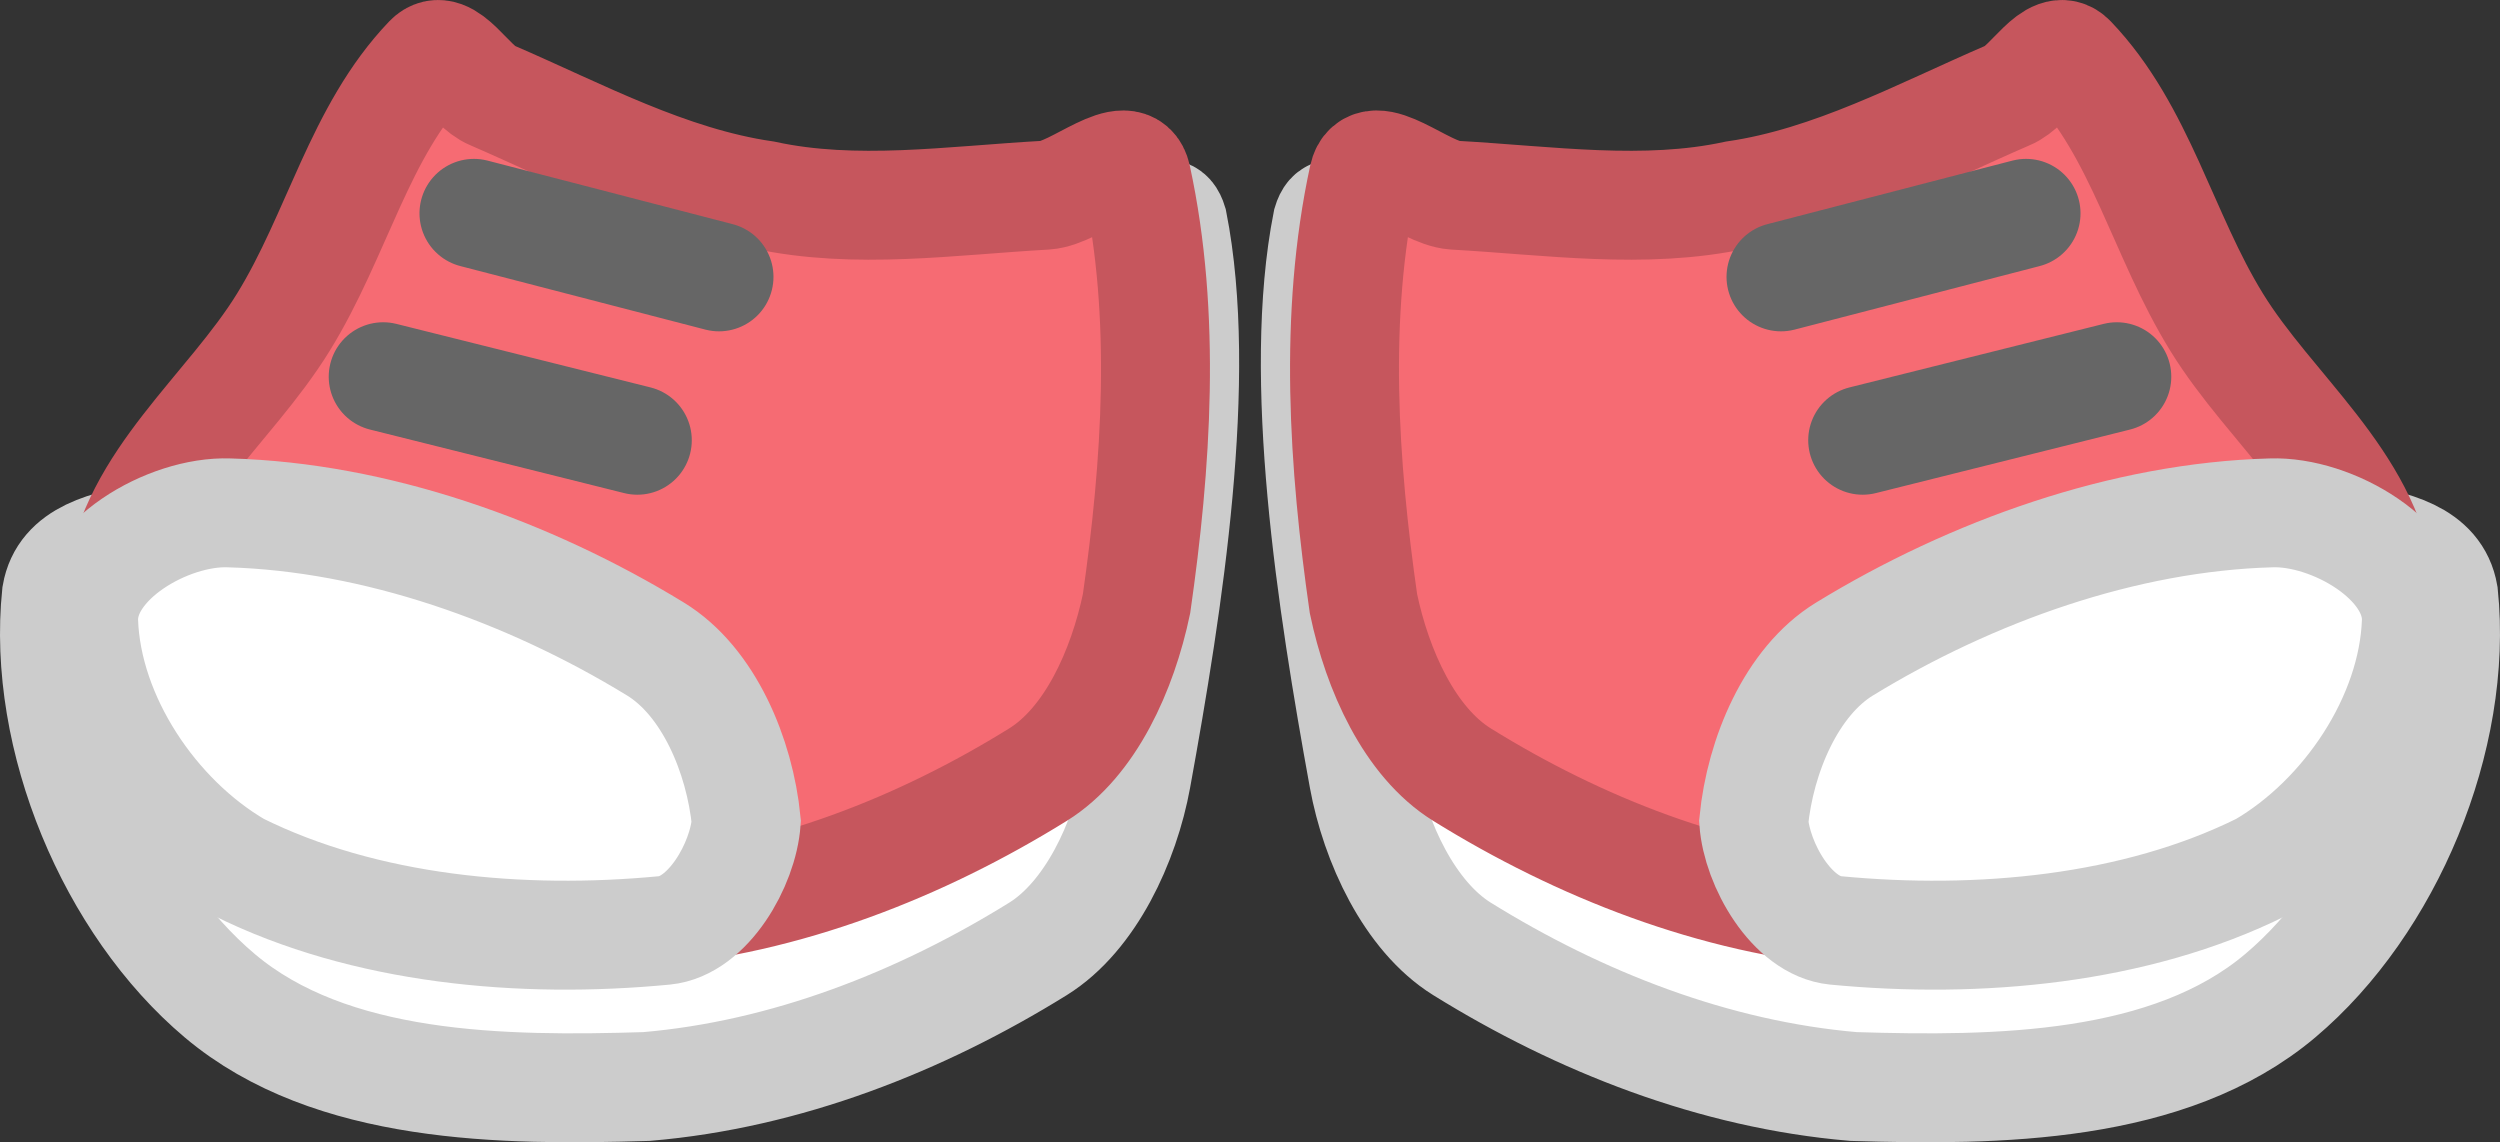 <svg xmlns="http://www.w3.org/2000/svg" xmlns:xlink="http://www.w3.org/1999/xlink" version="1.1" width="68.858" height="31.462" viewBox="-0.054 0.624 68.858 31.462">
  <rect x="-0.054" y="0.624" width="68.858" height="31.462" fill="#333333" stroke="none"/>
  <!-- Exported by Scratch - http://scratch.mit.edu/ -->
  <g id="ID0.9542824807576835">
    <path id="ID0.8994924095459282" fill="#FFFFFF" stroke="#CCCCCC" stroke-width="3" stroke-linecap="round" d="M 11.75 7.05 C 12.255 6.524 12.88 7.804 13.5 8.05 C 15.916 9.093 18.339 10.411 21 10.8 C 23.509 11.342 26.299 11.596 28.75 10.8 C 30.316 10.284 31.843 5.408 32.25 6.75 C 33.093 11.032 32.137 17.173 31.25 22.05 C 30.926 23.83 29.979 25.862 28.537 26.759 C 25.302 28.766 21.591 30.225 17.75 30.55 C 13.808 30.671 9.058 30.629 6 28.05 C 3.032 25.547 1.093 20.953 1.5 17 C 1.876 14.807 6.222 15.858 7.75 14.3 C 9.677 12.33 9.844 9.041 11.75 7.05 Z "/>
    <path id="ID0.8994924095459282" fill="#F66B73" stroke="#C6565D" stroke-width="3" stroke-linecap="round" d="M 11.75 2.25 C 12.255 1.724 12.88 3.004 13.5 3.25 C 15.916 4.293 18.339 5.611 21 6 C 23.509 6.542 26.116 6.148 28.75 6 C 29.592 5.944 31.042 4.543 31.25 5.5 C 32.082 9.327 31.795 13.449 31.25 17.25 C 30.866 19.085 29.979 21.062 28.537 21.959 C 25.302 23.966 21.591 25.425 17.75 25.75 C 13.808 25.871 9.394 25.367 6 23.25 C 3.958 21.976 2.95 19.081 3.25 16.75 C 3.62 13.874 6.261 11.919 7.75 9.5 C 9.239 7.086 9.844 4.241 11.75 2.25 Z "/>
    <path id="ID0.8994924095459282" fill="#FFFFFF" stroke="#CCCCCC" stroke-width="3" stroke-linecap="round" d="M 6.25 14.75 C 10.301 14.861 14.497 16.358 18 18.5 C 19.464 19.395 20.321 21.438 20.5 23.25 C 20.417 24.433 19.449 26.134 18.25 26.25 C 14.313 26.628 9.998 26.238 6.5 24.5 C 4.182 23.148 2.346 20.403 2.25 17.75 C 2.19 16.065 4.581 14.692 6.25 14.75 Z "/>
    <path id="ID0.03318764083087444" fill="none" stroke="#666666" stroke-width="3" stroke-linecap="round" d="M 13 6.5 L 19.75 8.25 "/>
    <path id="ID0.256268966011703" fill="none" stroke="#666666" stroke-width="3" stroke-linecap="round" d="M 10.5 11 L 17.5 12.75 "/>
  </g>
  <g id="ID0.9542824807576835">
    <path id="ID0.8994924095459282" fill="#FFFFFF" stroke="#CCCCCC" stroke-width="3" stroke-linecap="round" d="M 57 7.05 C 56.495 6.524 55.87 7.804 55.25 8.05 C 52.834 9.093 50.411 10.411 47.75 10.8 C 45.241 11.342 42.451 11.596 40 10.8 C 38.434 10.284 36.907 5.408 36.5 6.75 C 35.657 11.032 36.613 17.173 37.5 22.05 C 37.824 23.83 38.771 25.862 40.213 26.759 C 43.448 28.766 47.159 30.225 51 30.55 C 54.942 30.671 59.692 30.629 62.75 28.05 C 65.718 25.547 67.657 20.953 67.25 17 C 66.874 14.807 62.528 15.858 61 14.3 C 59.073 12.33 58.906 9.041 57 7.05 Z "/>
    <path id="ID0.8994924095459282" fill="#F66B73" stroke="#C6565D" stroke-width="3" stroke-linecap="round" d="M 57 2.25 C 56.495 1.724 55.87 3.004 55.25 3.25 C 52.834 4.293 50.411 5.611 47.75 6 C 45.241 6.542 42.634 6.148 40 6 C 39.158 5.944 37.708 4.543 37.5 5.5 C 36.668 9.327 36.955 13.449 37.5 17.25 C 37.884 19.085 38.771 21.062 40.213 21.959 C 43.448 23.966 47.159 25.425 51 25.75 C 54.942 25.871 59.356 25.367 62.75 23.25 C 64.792 21.976 65.8 19.081 65.5 16.75 C 65.13 13.874 62.489 11.919 61 9.5 C 59.511 7.086 58.906 4.241 57 2.25 Z "/>
    <path id="ID0.8994924095459282" fill="#FFFFFF" stroke="#CCCCCC" stroke-width="3" stroke-linecap="round" d="M 62.5 14.75 C 58.449 14.861 54.253 16.358 50.75 18.5 C 49.286 19.395 48.429 21.438 48.25 23.25 C 48.333 24.433 49.301 26.134 50.5 26.25 C 54.437 26.628 58.752 26.238 62.25 24.5 C 64.568 23.148 66.404 20.403 66.5 17.75 C 66.56 16.065 64.169 14.692 62.5 14.75 Z "/>
    <path id="ID0.03318764083087444" fill="none" stroke="#666666" stroke-width="3" stroke-linecap="round" d="M 55.75 6.5 L 49 8.25 "/>
    <path id="ID0.256268966011703" fill="none" stroke="#666666" stroke-width="3" stroke-linecap="round" d="M 58.25 11 L 51.25 12.75 "/>
  </g>
</svg>
